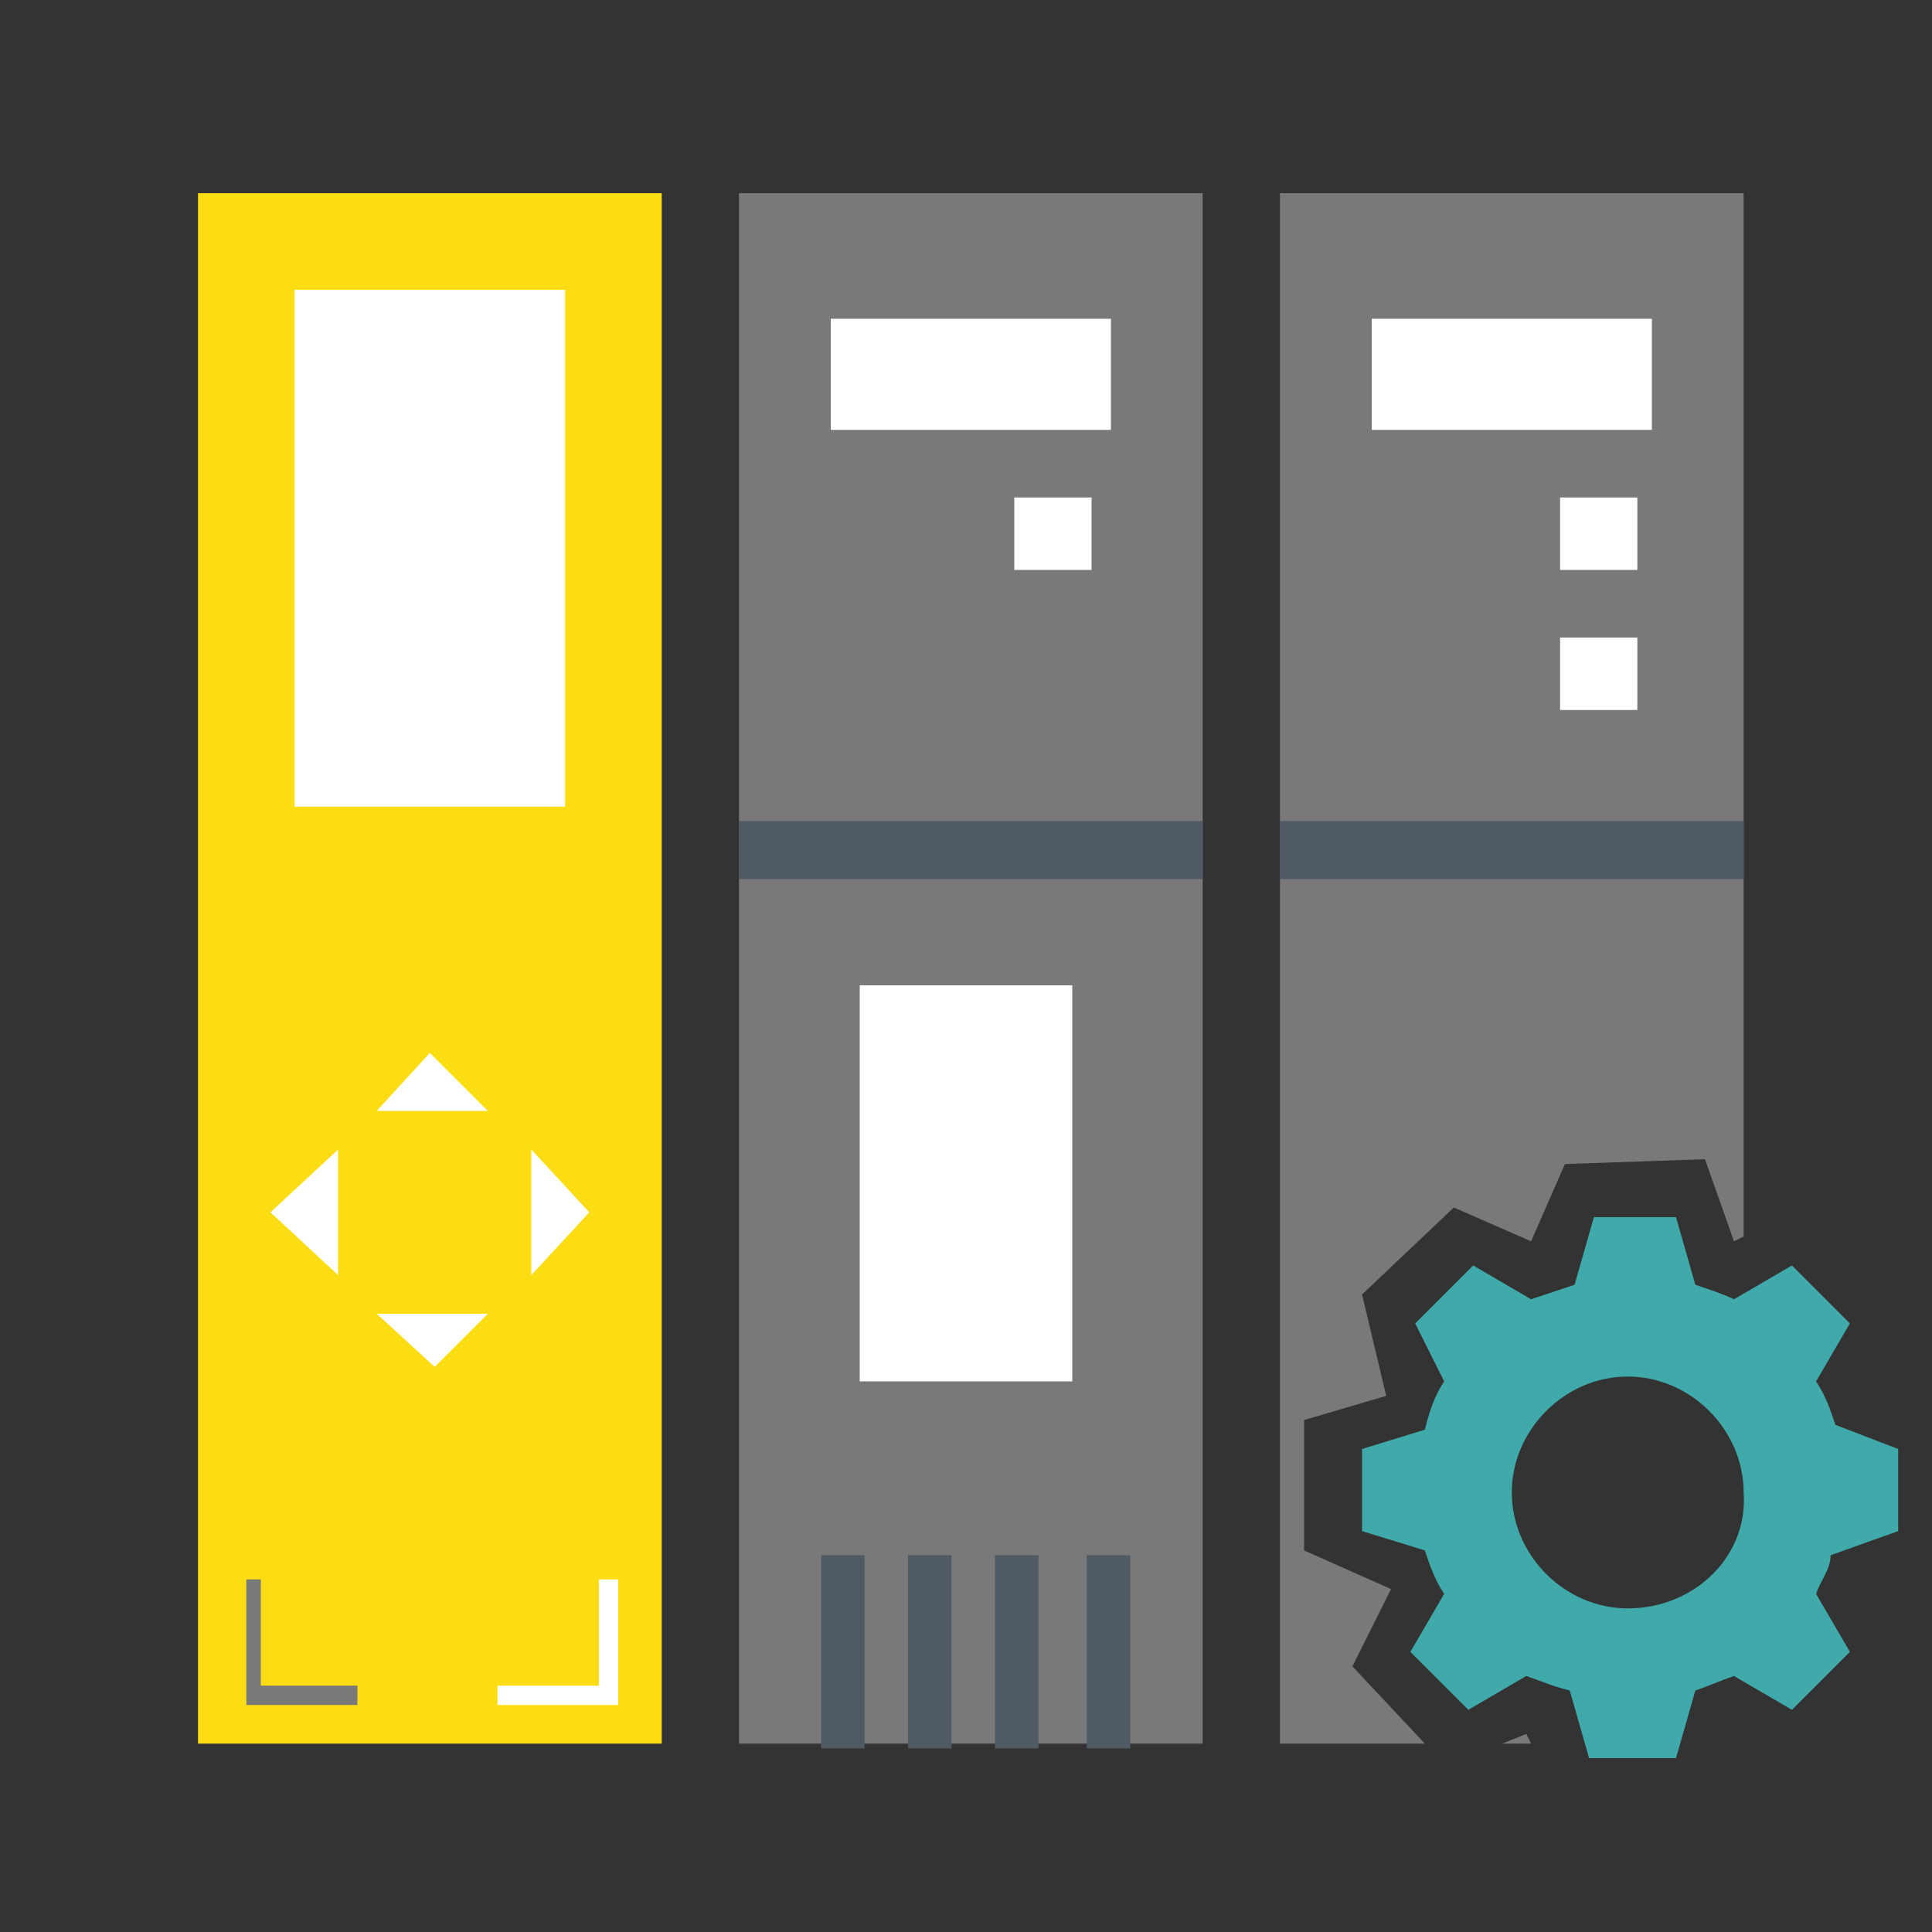 <?xml version="1.0" encoding="utf-8"?>
<!-- Generator: Adobe Illustrator 24.3.0, SVG Export Plug-In . SVG Version: 6.00 Build 0)  -->
<svg version="1.1" id="Ebene_1" xmlns="http://www.w3.org/2000/svg" xmlns:xlink="http://www.w3.org/1999/xlink" x="0px" y="0px"
	 viewBox="0 0 40 40" style="enable-background:new 0 0 40 40;" xml:space="preserve">
<rect x="0" y="0" width="40" height="40" fill="#333333" stroke="none"/>
<style type="text/css">
	.st0{fill:#797979;}
	.st1{fill:#FCDD13;}
	.st2{fill:#FFFFFF;}
	.st3{fill:#505A64;}
	.st4{fill:#40A9AA;}
</style>
<g>
	<g>
		<polygon class="st0" points="28,34.5 28.8,32.9 27,32.1 27,29.4 28.7,28.9 28.2,26.8 30.1,25 31.7,25.7 32.4,24.1 35.3,24 
			35.9,25.7 36.1,25.6 36.1,4 26.5,4 26.5,36.1 29.5,36.1 		"/>
		<polygon class="st0" points="31.1,36.1 31.7,36.1 31.6,35.9 		"/>
	</g>
	<g>
		<g>
			<g>
				<rect x="4.1" y="4" class="st1" width="9.6" height="32.1"/>
				<rect x="6.1" y="6" class="st2" width="5.6" height="10.7"/>
				<polygon class="st2" points="8.9,21.8 7.8,23 10.1,23 				"/>
				<polygon class="st2" points="9,28.3 10.1,27.2 7.8,27.2 				"/>
				<polygon class="st2" points="5.6,25.1 7,26.4 7,23.8 				"/>
				<polygon class="st2" points="12.2,25.1 11,23.8 11,26.4 				"/>
				<polygon class="st2" points="12.4,32.7 12.4,34.9 10.3,34.9 10.3,35.3 12.8,35.3 12.8,32.7 				"/>
				<polygon class="st0" points="5.4,32.7 5.4,34.9 7.4,34.9 7.4,35.3 5.1,35.3 5.1,32.7 				"/>
			</g>
			<g>
				<rect x="15.3" y="4" class="st0" width="9.6" height="32.1"/>
				<rect x="17.8" y="20.4" class="st2" width="4.4" height="8.2"/>
				<rect x="15.3" y="17" class="st3" width="9.6" height="1.2"/>
				<rect x="17.2" y="6.6" class="st2" width="5.8" height="2.3"/>
				<rect x="21" y="10.3" class="st2" width="1.6" height="1.5"/>
			</g>
			<g>
				<rect x="22.5" y="32.2" class="st3" width="0.9" height="4"/>
				<rect x="20.6" y="32.2" class="st3" width="0.9" height="4"/>
				<rect x="18.8" y="32.2" class="st3" width="0.9" height="4"/>
				<rect x="17" y="32.2" class="st3" width="0.9" height="4"/>
				<rect x="28.4" y="6.6" class="st2" width="5.8" height="2.3"/>
				<rect x="26.5" y="17" class="st3" width="9.6" height="1.2"/>
				<rect x="32.3" y="10.3" class="st2" width="1.6" height="1.5"/>
				<rect x="32.3" y="13.2" class="st2" width="1.6" height="1.5"/>
			</g>
		</g>
		<path class="st4" d="M39.3,31.7V30L38,29.5c-0.1-0.3-0.2-0.6-0.4-0.9l0.7-1.2l-1.2-1.2l-1.2,0.7c-0.2-0.1-0.5-0.2-0.8-0.3
			l-0.4-1.4H33l-0.4,1.4c-0.3,0.1-0.6,0.2-0.9,0.3l-1.2-0.7l-1.2,1.2l0.6,1.2c-0.2,0.3-0.3,0.6-0.4,1L28.2,30v1.7l1.3,0.4
			c0.1,0.3,0.2,0.6,0.4,0.9l-0.7,1.2l1.2,1.2l1.2-0.7c0.3,0.1,0.5,0.2,0.9,0.3l0.4,1.4h1.8l0.4-1.4c0.3-0.1,0.5-0.2,0.8-0.3l1.2,0.7
			l1.2-1.2L37.6,33c0.1-0.3,0.3-0.5,0.3-0.8L39.3,31.7z M33.7,33.3c-1.3,0-2.4-1.1-2.4-2.4c0-1.3,1.1-2.4,2.4-2.4s2.4,1.1,2.4,2.4
			C36.2,32.2,35.1,33.3,33.7,33.3z"/>
	</g>
</g>
</svg>
